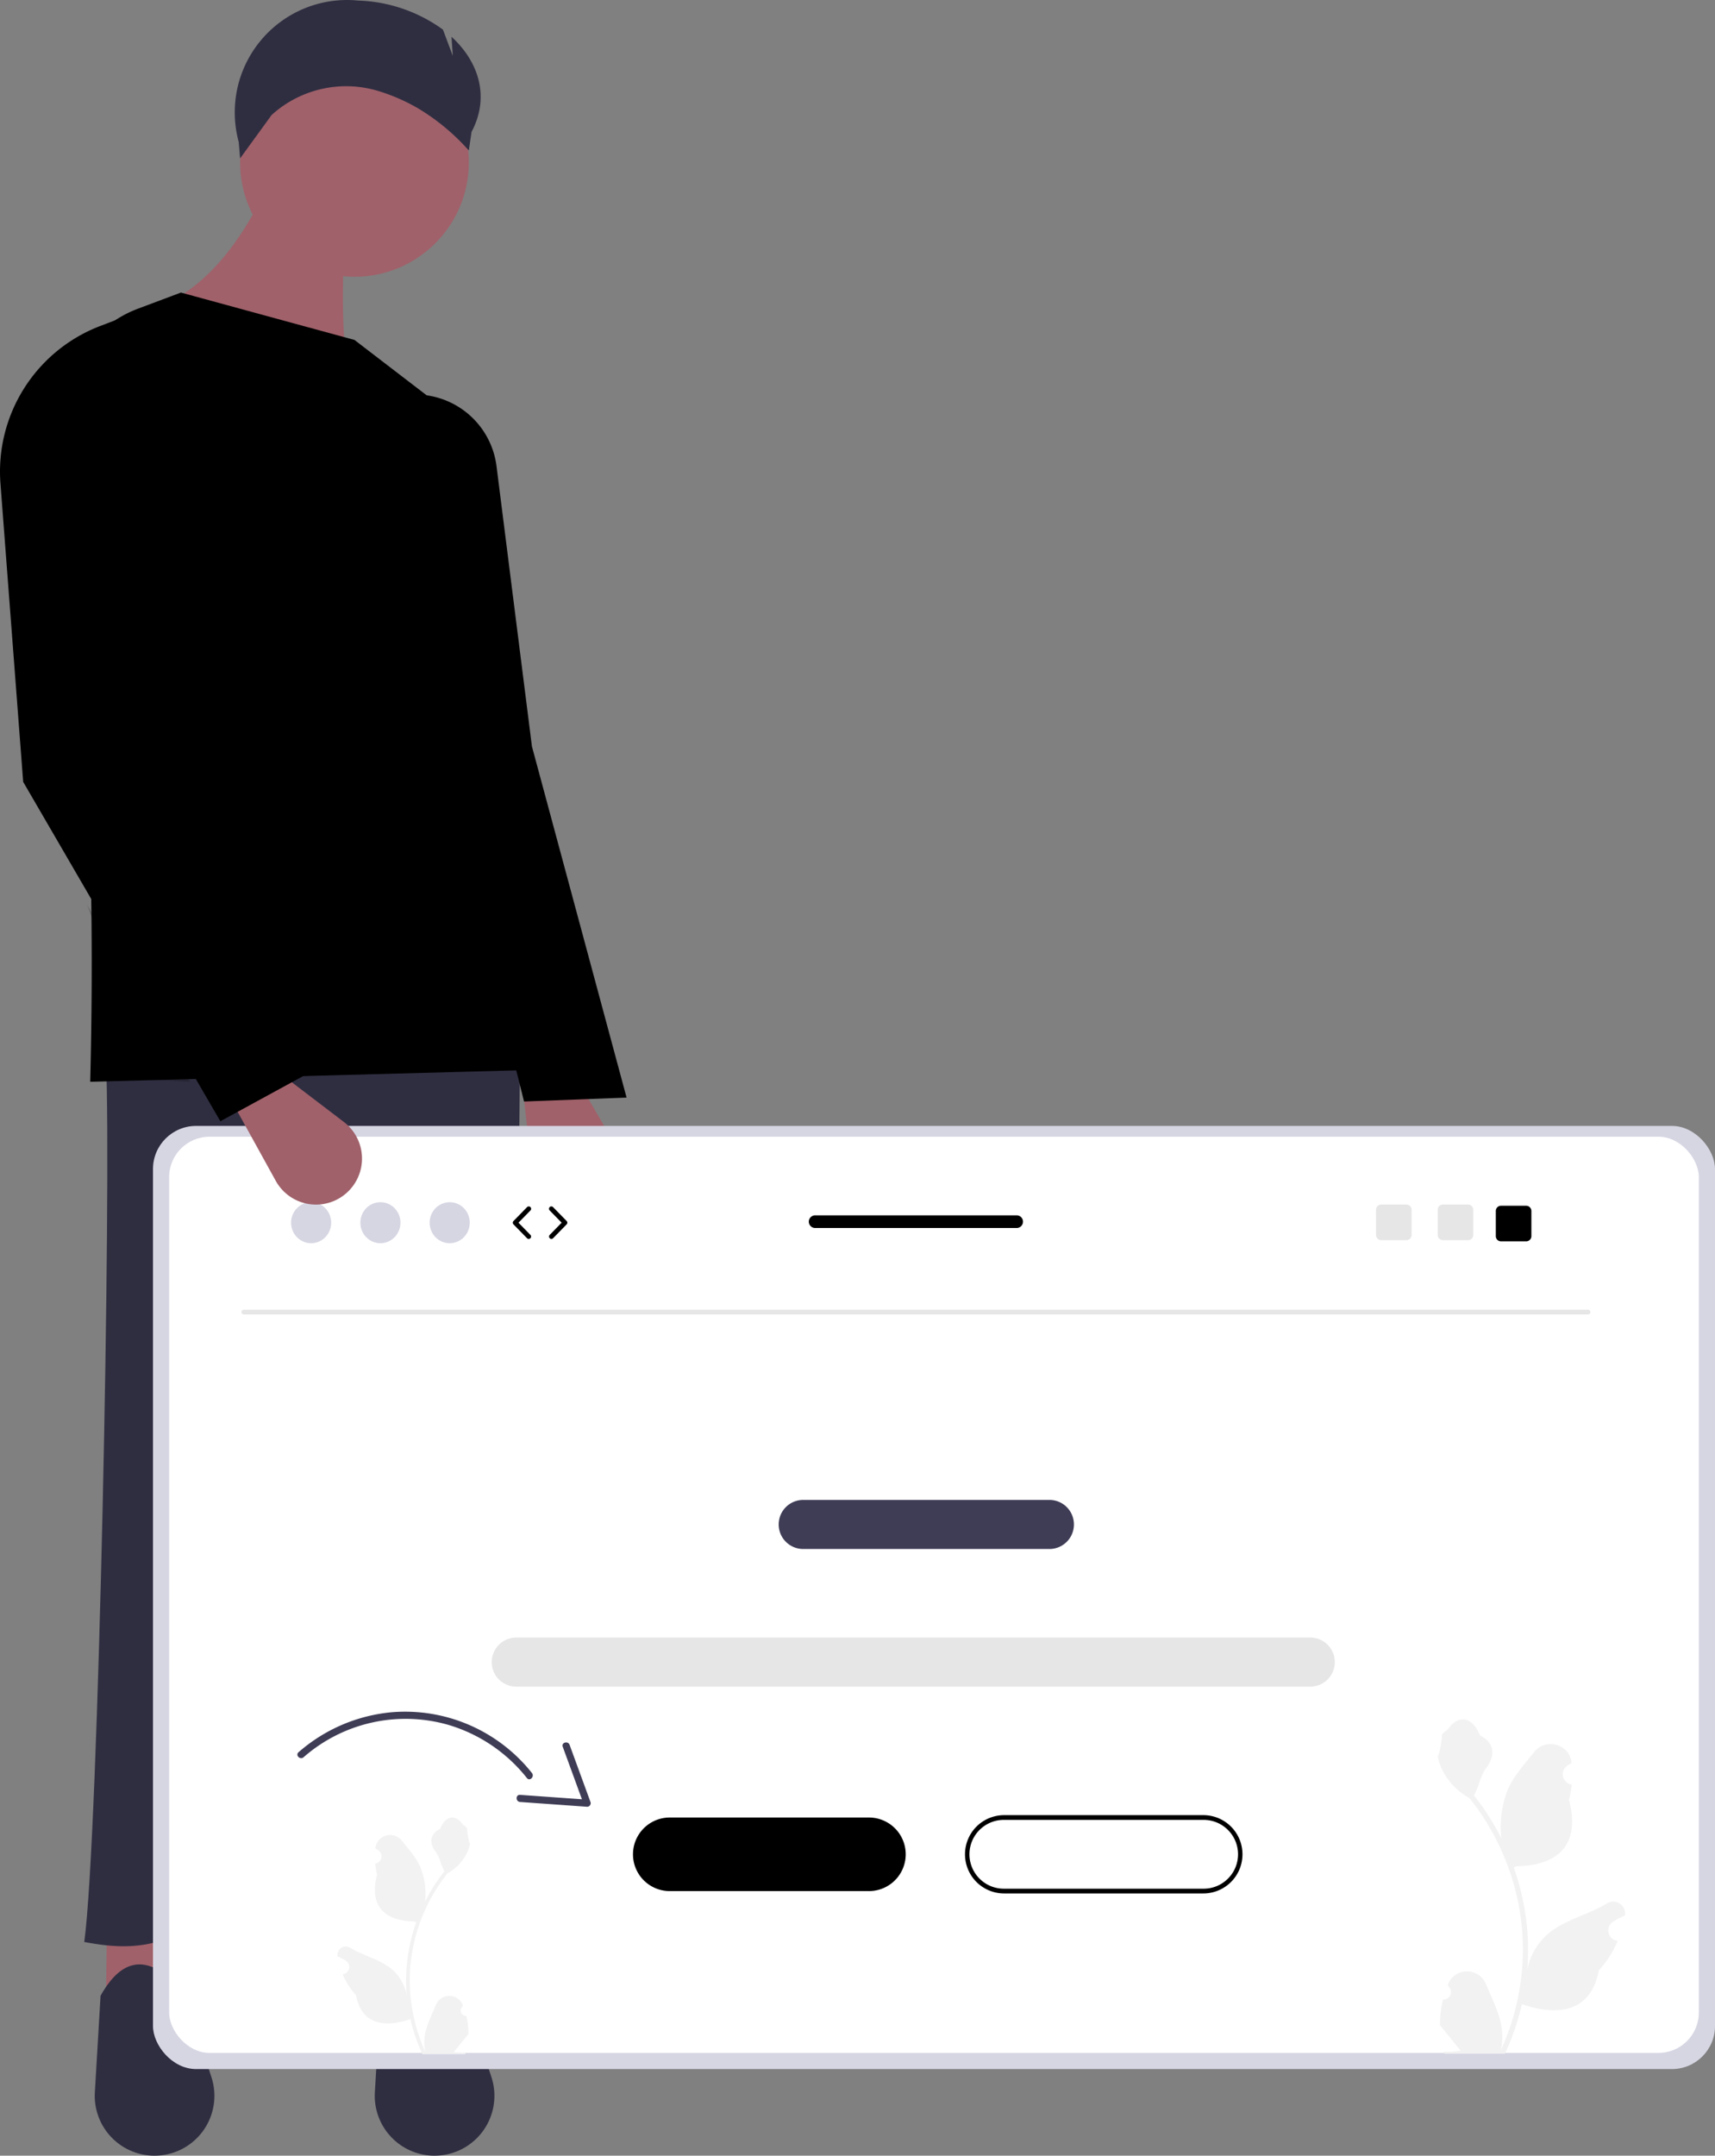 <svg xmlns="http://www.w3.org/2000/svg" width="636.807" height="799.969" viewBox="0 0 636.807 799.969" xmlns:xlink="http://www.w3.org/1999/xlink" role="img" artist="Katerina Limpitsouni" source="https://undraw.co/"><rect x="0" y="0" width="636.807" height="799.969" fill="#808080" stroke="none"/><g transform="translate(-793.193 -266.861)"><path d="M96.019,577.573l-21.966,1.464,2.929-229.909h54.182Z" transform="translate(758.499 429.01)" fill="#a0616a"/><path d="M168.019,577.573l-21.966,1.464,2.929-229.909,35.043.009Z" transform="translate(791.935 429.01)" fill="#a0616a"/><path d="M613.462,769.017c-22.993,10.486-44.605,9.952-65.177,1.114l-10.971-263.24L505.89,767.826c-22.977,5.685-27.914,11.5-51.332,7.026,5.393-39.089,10.131-282.891,8.072-326.537l153.761-7.322Z" transform="translate(369.922 212.672)" fill="#2f2e41"/><path d="M479.433,745.642h0a22.216,22.216,0,0,1-22.178-23.529l2.119-35.807c8.533-15.3,18.891-15.361,30.962-1.106l10.219,31.337a22.217,22.217,0,0,1-21.122,29.1Z" transform="translate(371.156 321.187)" fill="#2f2e41"/><path d="M550.433,745.642h0a22.216,22.216,0,0,1-22.178-23.529l2.119-35.807c8.533-15.3,18.891-15.361,30.962-1.106l10.219,31.337a22.217,22.217,0,0,1-21.122,29.1Z" transform="translate(404.128 321.187)" fill="#2f2e41"/><circle cx="42.467" cy="42.467" r="42.467" transform="translate(882.341 284.637)" fill="#a0616a"/><path d="M543.9,294.82,475.07,267c16.471-8.074,27.655-23.078,36.61-41h30.752C540.965,253.345,539.784,280.052,543.9,294.82Z" transform="translate(379.447 112.828)" fill="#a0616a"/><path d="M623.233,539.478l-164.012,4.393c2-78.754-1.507-159.789-9.729-242.78a42.653,42.653,0,0,1,27.483-44.126l15.927-5.973,64.433,17.573,30.409,23.314a31.129,31.129,0,0,1,12.073,26.869C595.213,385.981,605.493,460.822,623.233,539.478Z" transform="translate(367.473 124.438)" fill="oklch(49.497% 0.201 29.083)"/><path d="M587.4,502.743h0a17.078,17.078,0,0,1-17.962-15.164l-3.625-32.644,19.375-5.4,16,27.591A17.078,17.078,0,0,1,587.4,502.743Z" transform="translate(421.589 216.639)" fill="#a0616a"/><path d="M615.754,537.655l-38.074,1.464L548.392,421.968,541.07,276.993h0a30.4,30.4,0,0,1,26.392,26.355l13.146,103.976Z" transform="translate(410.097 136.512)" fill="oklch(49.497% 0.201 29.083)"/><path d="M83.017,129.628l-1.464,96.65,64.433,108.365L88.875,223.349Z" transform="translate(761.982 327.077)" opacity="0.2"/><path d="M69.277,229.313l38.19,65.627-13.534-.732Z" transform="translate(756.281 373.369)" opacity="0.2"/><path d="M573.2,190.489l.472,7.081-3.646-9.723a56.6,56.6,0,0,0-31.461-10.788h0a41.712,41.712,0,0,0-44.374,52.492l.507,6.084,11.715-16.108h0a41.185,41.185,0,0,1,39.648-8.893,69.879,69.879,0,0,1,14.67,6.392,80.61,80.61,0,0,1,18.9,15.68l1.018-6.92C587.49,212.919,583.419,199.858,573.2,190.489Z" transform="translate(387.643 90.008)" fill="#2f2e41"/><g transform="translate(850.021 684.417)"><g transform="translate(0 0)"><rect width="580" height="350" rx="16" transform="translate(-0.021 0.27)" fill="#d6d6e3"/><rect width="568" height="340" rx="15" transform="translate(5.979 4.27)" fill="#fff"/></g><g transform="translate(32.85 28.572)"><path d="M634.733,505.6a2.829,2.829,0,0,0,2.05-4.9l-.194-.771.077-.185a7.6,7.6,0,0,1,14.012.052c2.292,5.52,5.209,11.049,5.928,16.885a22.472,22.472,0,0,1-.394,7.729,90.094,90.094,0,0,0,8.2-37.42,86.965,86.965,0,0,0-.539-9.7q-.447-3.961-1.24-7.866a91.143,91.143,0,0,0-18.074-38.628,24.254,24.254,0,0,1-10.088-10.466,18.5,18.5,0,0,1-1.683-5.056c.491.064,1.852-7.415,1.481-7.874.684-1.039,1.909-1.555,2.657-2.568,3.717-5.04,8.839-4.16,11.513,2.689,5.712,2.883,5.767,7.663,2.262,12.261-2.23,2.925-2.536,6.883-4.492,10.015.2.258.411.507.612.765a91.734,91.734,0,0,1,9.574,15.168,38.135,38.135,0,0,1,2.276-17.712c2.179-5.257,6.263-9.684,9.86-14.228,4.32-5.459,13.179-3.076,13.94,3.843q.011.1.022.2-.8.452-1.569.96a3.837,3.837,0,0,0,1.547,6.982l.078.012a38.183,38.183,0,0,1-1.006,5.708c4.614,17.844-5.347,24.343-19.571,24.635-.314.161-.62.322-.934.475a93.63,93.63,0,0,1,5.04,23.718,88.8,88.8,0,0,1-.065,14.339l.024-.169a23.466,23.466,0,0,1,8.011-13.549c6.165-5.064,14.874-6.929,21.524-11a4.4,4.4,0,0,1,6.745,4.284q-.013.089-.027.178a25.773,25.773,0,0,0-2.89,1.393q-.8.452-1.569.96a3.837,3.837,0,0,0,1.547,6.982l.078.012.161.024a38.209,38.209,0,0,1-7.028,11.005c-2.885,15.577-15.277,17.055-28.532,12.519h-.008a93.608,93.608,0,0,1-6.288,18.356H635.3c-.081-.249-.153-.507-.225-.757a25.512,25.512,0,0,0,6.215-.37c-1.666-2.045-3.333-4.106-5-6.151a1.409,1.409,0,0,1-.1-.121c-.845-1.047-1.7-2.085-2.544-3.132h0a37.38,37.38,0,0,1,1.1-9.523Z" transform="translate(-188.619 -209.68)" fill="#f2f2f2"/><path d="M695.712,202.689H196.652a.881.881,0,1,1,0-1.761h499.06a.881.881,0,1,1,0,1.761Z" transform="translate(-195.771 -161.028)" fill="#e6e6e6"/><path d="M605.214,339.084H310.384a9.109,9.109,0,0,0,0,18.218h294.83a9.109,9.109,0,1,0,0-18.218Z" transform="translate(-208.369 -177.524)" fill="#e6e6e6"/><path d="M522.8,281.084H431.384a9.109,9.109,0,1,0,0,18.218H522.8a9.109,9.109,0,0,0,0-18.218Z" transform="translate(-222.817 -170.599)" fill="#3f3d56"/><ellipse cx="7.447" cy="7.613" rx="7.447" ry="7.613" transform="translate(18.403)" fill="#d6d6e3"/><ellipse cx="7.447" cy="7.613" rx="7.447" ry="7.613" transform="translate(44.128)" fill="#d6d6e3"/><ellipse cx="7.447" cy="7.613" rx="7.447" ry="7.613" transform="translate(69.854)" fill="#d6d6e3"/><path d="M316.064,169.463a.878.878,0,0,1-.629-.265l-5.025-5.137a.88.88,0,0,1,0-1.231l5.025-5.136a.881.881,0,1,1,1.259,1.231l-4.422,4.52,4.422,4.521a.881.881,0,0,1-.63,1.5Z" transform="translate(-209.43 -155.834)" fill="oklch(49.497% 0.201 29.083)"/><path d="M326.334,169.463a.881.881,0,0,1-.629-1.5l4.422-4.521-4.422-4.52a.881.881,0,1,1,1.259-1.231l5.024,5.136a.88.88,0,0,1,0,1.231l-5.024,5.136A.878.878,0,0,1,326.334,169.463Z" transform="translate(-211.256 -155.834)" fill="oklch(49.497% 0.201 29.083)"/><path d="M711.435,156.618h-9.343a1.928,1.928,0,0,0-1.928,1.928V167.9a1.928,1.928,0,0,0,1.928,1.929h9.343a1.936,1.936,0,0,0,1.937-1.928v-9.352a1.936,1.936,0,0,0-1.937-1.929Z" transform="translate(-255.999 -155.737)" fill="#e6e6e6"/><path d="M685.435,156.618h-9.343a1.928,1.928,0,0,0-1.928,1.928V167.9a1.928,1.928,0,0,0,1.929,1.929h9.343a1.936,1.936,0,0,0,1.937-1.928v-9.352a1.936,1.936,0,0,0-1.937-1.929Z" transform="translate(-252.894 -155.737)" fill="#e6e6e6"/><path d="M735.935,157.118h-9.343a1.928,1.928,0,0,0-1.928,1.929V168.4a1.928,1.928,0,0,0,1.929,1.928h9.343a1.935,1.935,0,0,0,1.937-1.928v-9.352a1.935,1.935,0,0,0-1.937-1.929Z" transform="translate(-258.924 -155.796)" fill="oklch(49.497% 0.201 29.083)"/><path d="M512.1,161.158H437.413a2.351,2.351,0,1,0,0,4.7H512.1a2.351,2.351,0,1,0,0-4.7Z" transform="translate(-224.344 -156.279)" fill="oklch(49.497% 0.201 29.083)"/><path d="M448.462,414.928h-73.97a13.649,13.649,0,1,0,0,27.3h73.97a13.649,13.649,0,0,0,0-27.3Z" transform="translate(-215.482 -186.58)" fill="oklch(49.497% 0.201 29.083)"/><path d="M589.461,414.928h-73.97a13.649,13.649,0,0,0,0,27.3h73.97a13.649,13.649,0,0,0,0-27.3Z" transform="translate(-232.318 -186.58)" fill="#fff"/><path d="M589.342,442.987h-73.97a14.53,14.53,0,1,1,0-29.06h73.97a14.53,14.53,0,1,1,0,29.06Zm-73.97-27.3a12.769,12.769,0,1,0,0,25.537h73.97a12.769,12.769,0,1,0,0-25.537Z" transform="translate(-232.199 -186.461)" fill="oklch(49.497% 0.201 29.083)"/><path d="M219.76,385.372A60.985,60.985,0,0,1,254.747,370.5a60.145,60.145,0,0,1,51.688,22.6c1.041,1.321-.816,3.2-1.868,1.868a58.28,58.28,0,0,0-29.145-19.735,57.515,57.515,0,0,0-53.794,12c-1.272,1.119-3.147-.742-1.868-1.868Z" transform="translate(-198.585 -181.255)" fill="#3f3d56"/><path d="M331.448,384.186l7.787,21.3a1.328,1.328,0,0,1-1.274,1.672l-24.912-1.775c-1.686-.12-1.7-2.763,0-2.642l24.912,1.776-1.274,1.672-7.787-21.3C328.315,383.29,330.867,382.6,331.448,384.186Z" transform="translate(-209.623 -182.802)" fill="#3f3d56"/><path d="M680.656,475.235a2,2,0,0,1-1.452-3.471l.137-.546-.055-.131a5.378,5.378,0,0,0-9.92.037c-1.623,3.908-3.688,7.822-4.2,11.954a15.9,15.9,0,0,0,.279,5.472,63.786,63.786,0,0,1-5.8-26.492,61.57,61.57,0,0,1,.382-6.868q.316-2.8.878-5.569a64.526,64.526,0,0,1,12.8-27.347,17.171,17.171,0,0,0,7.142-7.41,13.094,13.094,0,0,0,1.191-3.579c-.348.046-1.311-5.25-1.049-5.574-.484-.735-1.352-1.1-1.881-1.818-2.632-3.568-6.258-2.945-8.151,1.9-4.044,2.041-4.083,5.426-1.6,8.681,1.579,2.071,1.8,4.873,3.181,7.091-.143.182-.291.359-.433.542a64.947,64.947,0,0,0-6.778,10.738,27,27,0,0,0-1.612-12.54c-1.543-3.722-4.434-6.856-6.981-10.073a5.541,5.541,0,0,0-9.87,2.721c-.005.047-.01.095-.015.142q.567.32,1.111.679a2.716,2.716,0,0,1-1.1,4.943l-.055.008a27.026,27.026,0,0,0,.713,4.041C644.252,435.4,651.3,440,661.375,440.21c.222.114.439.228.661.336a66.285,66.285,0,0,0-3.568,16.792,62.858,62.858,0,0,0,.046,10.151l-.017-.12a16.612,16.612,0,0,0-5.671-9.593c-4.364-3.585-10.53-4.905-15.239-7.787a3.118,3.118,0,0,0-4.775,3.033l.019.126a18.224,18.224,0,0,1,2.046.986q.567.32,1.111.679a2.716,2.716,0,0,1-1.1,4.943l-.055.009-.114.017a27.05,27.05,0,0,0,4.976,7.791c2.043,11.028,10.816,12.075,20.2,8.863h.006a66.267,66.267,0,0,0,4.452,13h15.9c.057-.177.108-.359.16-.536a18.069,18.069,0,0,1-4.4-.262c1.18-1.448,2.36-2.907,3.54-4.355a1.018,1.018,0,0,0,.074-.086c.6-.741,1.2-1.476,1.8-2.217h0a26.467,26.467,0,0,0-.776-6.742Z" transform="translate(-597.179 -173.268)" fill="#f2f2f2"/></g></g><path d="M530.56,496.253h0a17.078,17.078,0,0,1-22.409-7.1L492.264,460.4l15.815-12.426,25.369,19.329a17.078,17.078,0,0,1-2.889,28.946Z" transform="translate(387.432 215.915)" fill="#a0616a"/><path d="M547.235,538.156l-32.217,17.573L441.8,429.791l-8.438-110.746a57.842,57.842,0,0,1,37.017-58.422l9.495-3.63,5.858,166.94Z" transform="translate(360 127.224)" fill="oklch(49.497% 0.201 29.083)"/></g></svg>